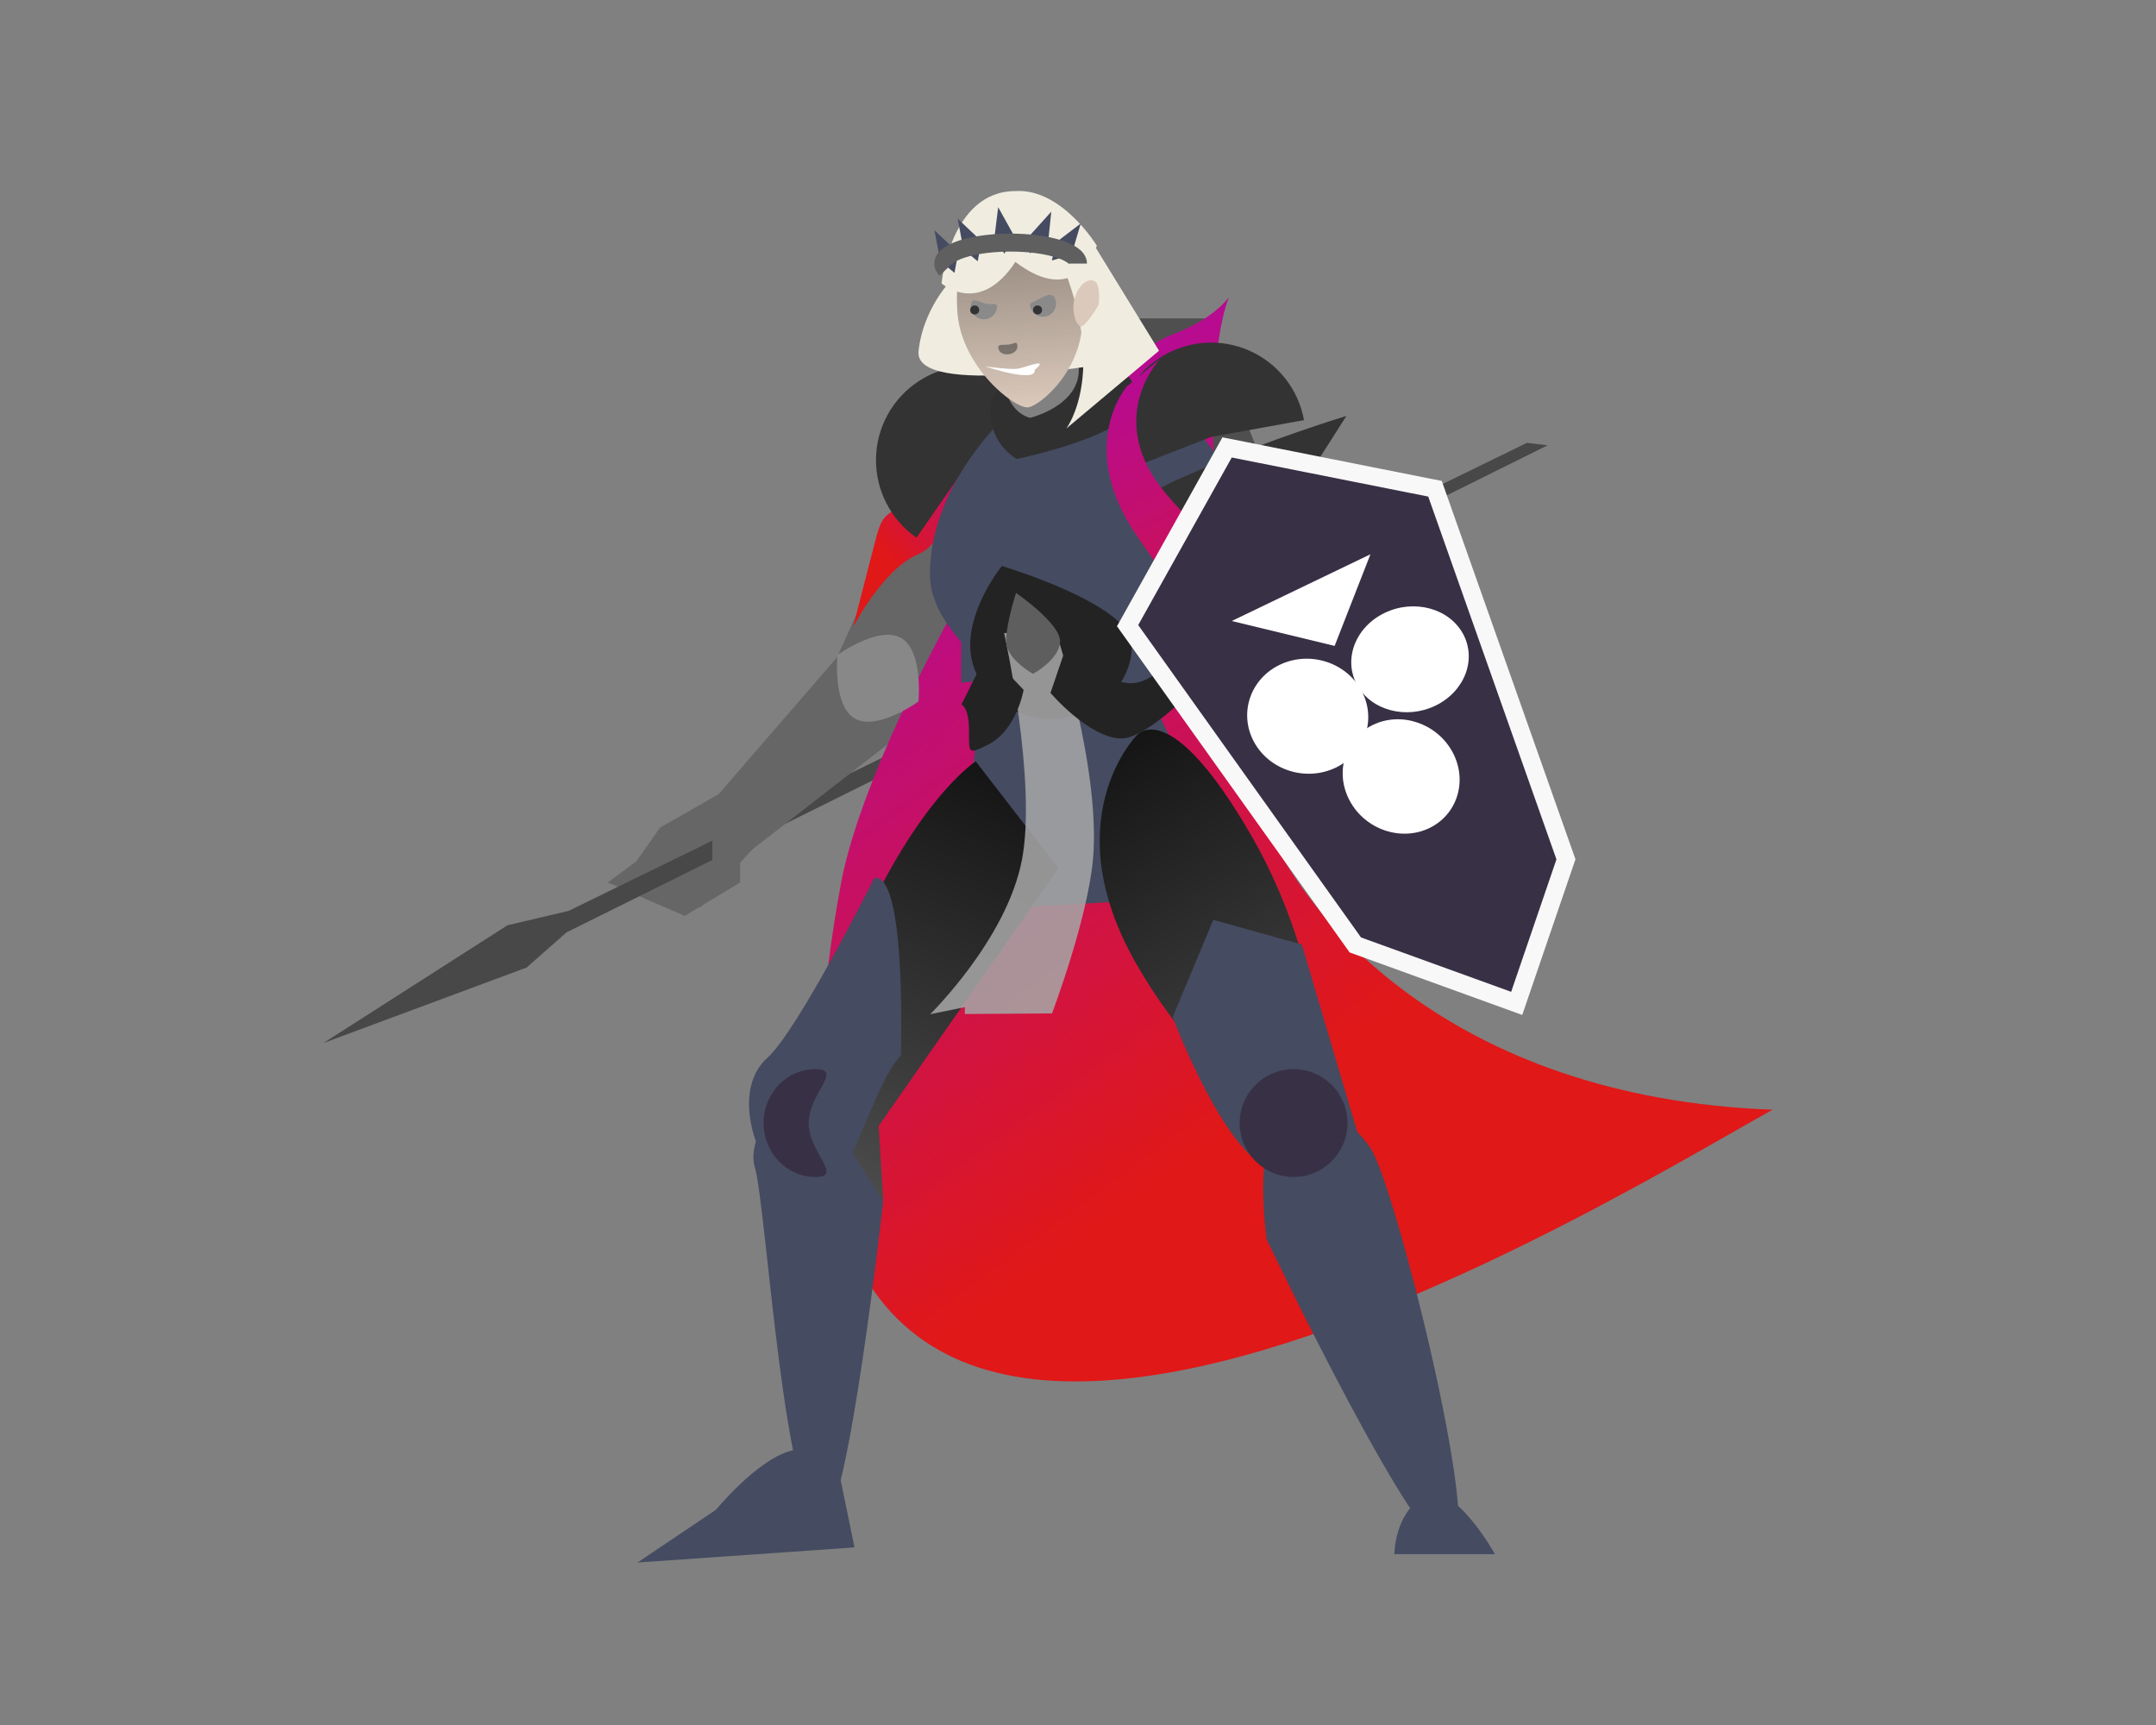 <svg width="240" height="192" viewBox="0 0 240 192" fill="none" xmlns="http://www.w3.org/2000/svg">
<rect x="0" y="0" width="240" height="192" fill="#808080" stroke="none"/>
<path d="M73.475 92.115L80.556 88.076L85.886 92.115L77.972 100.999L70.864 95.83L73.475 92.115Z" fill="#666666"/>
<path d="M73.96 93.545L82.386 95.483L82.386 98.229L76.222 101.944L67.66 98.229L73.96 93.545Z" fill="#666666"/>
<path fill-rule="evenodd" clip-rule="evenodd" d="M63.07 103.774L58.614 107.695L36 116.094L56.493 102.984L63.299 101.384L169.966 49.292L172.281 49.562L63.07 103.774Z" fill="#484848"/>
<path d="M134.064 35.435L121.141 35.435L126.966 51.265L119.203 48.68L111.126 62.249L116.618 75.171L141.494 53.849L134.064 35.435Z" fill="black" fill-opacity="0.38"/>
<rect x="103.687" y="49.864" width="11.374" height="25.674" transform="rotate(24.278 103.687 49.864)" fill="#666666"/>
<path d="M94.966 69.793L96.662 63.17C98.358 56.918 97.476 57.851 102.164 55.385C105.477 53.643 108.938 47.663 108.938 47.663L110.553 48.794C110.553 48.794 106.03 60.101 102.164 61.717C98.298 63.332 94.966 69.793 94.966 69.793Z" fill="url(#paint0_linear_470_75810)"/>
<path d="M93.969 72.246L101.552 80.723L79.293 98L79.293 89.207L93.969 72.246Z" fill="#666666"/>
<rect width="11.374" height="22.291" transform="matrix(-0.912 0.411 0.411 0.912 141.67 49.864)" fill="#666666"/>
<path d="M144.055 50.924L136.472 59.401L153.884 73.376L158.73 67.884L144.055 50.924Z" fill="#666666"/>
<ellipse cx="5.5" cy="5" rx="5.5" ry="5" transform="matrix(-1 0 0 1 151 67)" fill="#383045"/>
<path d="M118.342 49.346C118.035 47.647 117.313 46.05 116.241 44.697C115.169 43.343 113.78 42.275 112.196 41.587C110.613 40.898 108.884 40.611 107.163 40.751C105.442 40.89 103.782 41.452 102.33 42.386C100.878 43.32 99.678 44.598 98.838 46.107C97.998 47.615 97.543 49.307 97.513 51.034C97.483 52.76 97.879 54.467 98.666 56.004C99.454 57.541 100.608 58.859 102.027 59.843L108.011 51.216L118.342 49.346Z" fill="#333333"/>
<path d="M130.447 37.258C145.455 31.604 127.373 21.491 139.555 88.481C144.024 102.075 161.68 122.198 197.32 123.515C177.175 134.68 75.088 198.378 93.618 98.316C96.849 80.871 119.346 41.44 130.447 37.258Z" fill="url(#paint1_linear_470_75810)"/>
<path d="M137.039 57.441C136.418 70.273 118.947 80.531 118.947 80.531C118.947 80.531 103.519 72.408 103.519 64.008C103.519 50.117 118.947 40.425 118.947 40.425C118.947 40.425 137.659 44.61 137.039 57.441Z" fill="#454B61"/>
<path d="M132.595 65.055C132.595 65.055 126.966 75.01 129.202 79.916C131.302 84.523 139.5 99.5 139.5 99.5L105.5 101.439C105.5 101.439 109.299 85.085 109.008 74.346C108.927 71.342 109.008 66.082 109.008 66.082L132.595 65.055Z" fill="#454B61"/>
<path d="M117.818 96.653L97.812 125.32L98.324 133.742C98.324 133.742 87.441 123.542 94.497 106.383C101.554 89.224 108.616 84.743 108.616 84.743L117.818 96.653Z" fill="url(#paint2_linear_470_75810)"/>
<path d="M139.389 93.17C148.632 109.257 148.178 127.992 148.178 127.992C148.178 127.992 135.767 123.426 126.524 107.339C117.28 91.251 126.524 81.865 126.524 81.865C126.524 81.865 130.146 77.083 139.389 93.17Z" fill="url(#paint3_linear_470_75810)"/>
<path d="M126.619 44.462C126.429 48.392 113.182 51.085 113.182 51.085C113.182 51.085 110.055 49.399 110.245 45.47C110.436 41.54 119.188 38.324 119.188 38.324C119.188 38.324 126.809 40.533 126.619 44.462Z" fill="#303030"/>
<path d="M120.08 40.87C120.362 45.145 114.674 46.506 114.674 46.506C114.674 46.506 111.957 46.04 111.676 41.765C111.394 37.491 112.45 35.993 116.281 35.741C120.111 35.488 119.799 36.596 120.08 40.87Z" fill="#818181"/>
<path d="M123.387 40.426L119.026 29.765C119.026 29.765 113.738 29.134 110.405 28.823C107.072 28.511 102.73 33.966 102.249 39.118C101.768 44.27 123.387 40.426 123.387 40.426Z" fill="#F0EDE0"/>
<path d="M97.269 97.82C97.269 97.82 100.707 95.212 100.292 117.508C96.796 120.648 92.966 138.943 88.019 133.434C83.071 127.925 81.894 120.914 85.39 117.774C88.885 114.635 97.269 97.82 97.269 97.82Z" fill="#454B61"/>
<path d="M161.763 172.691C165.006 170.579 155.27 131.968 152.63 127.913C149.989 123.858 145.895 122.494 142.652 124.606C139.408 126.719 140.999 137.928 140.999 137.928C140.999 137.928 158.52 174.804 161.763 172.691Z" fill="#454B61"/>
<path d="M160.389 172.987L166.415 172.987C166.415 172.987 161.66 164.449 158.416 166.561C155.173 168.673 155.224 172.987 155.224 172.987L160.389 172.987Z" fill="#454B61"/>
<path d="M91.708 168.99C94.321 169.366 98.311 133.756 98.311 133.756L89.505 119.708C89.505 119.708 82.734 125.579 84.033 129.958C85.333 134.336 87.386 170.272 91.708 168.99Z" fill="#454B61"/>
<path d="M70.969 173.915L95.12 172.234L93.424 163.996C93.424 163.996 91.529 160.415 87.826 161.54C84.122 162.664 79.704 168.042 79.704 168.042L70.969 173.915Z" fill="#454B61"/>
<path d="M151.511 127.415C151.511 127.415 147.762 131.129 142.197 130.344C136.632 129.558 130.54 113.205 130.54 113.205L135.063 102.382L144.916 105.128L151.511 127.415Z" fill="#454B61"/>
<path d="M149.879 46.295C149.879 46.295 141.368 48.874 133.615 52.267C125.862 55.659 126.507 55.209 131.33 60.827C136.154 66.444 143.528 56.249 143.528 56.249L149.879 46.295Z" fill="#333333"/>
<path d="M120.48 34.675C120.89 40.906 115.904 45.084 114.482 45.336C113.061 45.587 106.978 40.906 106.568 34.675C106.158 28.444 108.502 22.622 113.665 22.282C118.828 21.942 120.069 28.444 120.48 34.675Z" fill="#DBC9BB"/>
<path d="M120.48 34.675C120.89 40.906 115.904 45.084 114.482 45.336C113.061 45.587 106.978 40.906 106.568 34.675C106.158 28.444 108.502 22.622 113.665 22.282C118.828 21.942 120.069 28.444 120.48 34.675Z" fill="url(#paint4_linear_470_75810)" fill-opacity="0.4"/>
<path d="M122.095 27.342C122.095 27.342 119.995 34.45 113.029 29.154C109.011 35.257 104.811 31.542 104.811 31.542C104.811 31.542 105.781 21.268 113.029 21.268C118.192 20.928 122.095 27.342 122.095 27.342Z" fill="#F0EDE0"/>
<path d="M118.703 47.695C118.703 47.695 123.731 41.072 117.411 27.504C116.605 18.879 121.934 27.504 121.934 27.504L129.021 39.036L118.703 47.695Z" fill="#F0EDE0"/>
<path d="M114.807 34.451C114.45 33.732 114.721 33.752 115.44 33.395C116.159 33.037 117.053 32.438 117.411 33.157C117.768 33.876 117.475 34.749 116.756 35.106C116.037 35.463 115.164 35.17 114.807 34.451Z" fill="#8A8A8A"/>
<path opacity="0.5" d="M111.129 38.73C111.055 38.241 111.735 38.434 112.321 38.347C112.906 38.259 113.177 37.924 113.25 38.413C113.421 39.556 111.299 39.873 111.129 38.73Z" fill="#333333"/>
<path d="M109.638 40.777C109.638 40.777 112.436 41.168 113.289 41.041C114.141 40.914 116.933 39.708 115.178 41.177C115.406 42.703 109.638 40.777 109.638 40.777Z" fill="white"/>
<path d="M110.958 34.367C110.803 35.155 110.039 35.668 109.251 35.513C108.463 35.358 107.95 34.594 108.105 33.806C108.26 33.018 109.011 33.651 109.799 33.806C110.587 33.961 111.113 33.579 110.958 34.367Z" fill="#8A8A8A"/>
<path d="M122.303 33.914C122.303 33.914 120.839 36.446 120.294 36.31C119.75 36.174 119.266 34.657 119.593 33.333C119.92 32.008 120.822 31.015 121.711 31.235C122.6 31.454 122.303 33.914 122.303 33.914Z" fill="#DBC9BB"/>
<path d="M120.308 24.871L119.281 28.342L117.092 28.995L117.542 26.986L120.308 24.871Z" fill="#454B61"/>
<path d="M117.027 23.555L116.655 27.155L114.624 28.199L114.697 26.142L117.027 23.555Z" fill="#454B61"/>
<path d="M104.027 25.639L106.659 28.124L106.253 30.371L104.663 29.063L104.027 25.639Z" fill="#454B61"/>
<path d="M106.611 24.347L109.243 26.832L108.836 29.079L107.247 27.771L106.611 24.347Z" fill="#454B61"/>
<path d="M111.114 23.06L112.874 26.223L111.809 28.243L110.688 26.516L111.114 23.06Z" fill="#454B61"/>
<path d="M102.239 78.082C102.239 78.082 97.646 81.405 95.156 79.975C92.666 78.545 93.222 72.903 93.222 72.903C93.222 72.903 97.815 69.58 100.305 71.01C102.795 72.441 102.239 78.082 102.239 78.082Z" fill="#888888"/>
<circle cx="144" cy="125" r="6" fill="#383045"/>
<path d="M90.018 125C90.018 128.314 93.935 131 90.756 131C87.577 131 85 128.314 85 125C85 121.686 87.577 119 90.756 119C93.935 119 90.018 121.686 90.018 125Z" fill="#383045"/>
<path d="M145.157 46.763C144.896 45.322 144.337 43.952 143.516 42.74C142.694 41.529 141.628 40.502 140.387 39.727C139.145 38.951 137.755 38.444 136.306 38.237C134.857 38.031 133.38 38.13 131.971 38.528C130.563 38.925 129.253 39.614 128.125 40.548C126.998 41.482 126.079 42.641 125.426 43.952C124.774 45.262 124.403 46.694 124.336 48.157C124.27 49.619 124.51 51.079 125.042 52.443L134.825 48.632L145.157 46.763Z" fill="#333333"/>
<path d="M107 69H131.107L134 73.118L107 76V69Z" fill="#454B61"/>
<path d="M126 71.821C126 76.338 121.971 80 117 80C112.029 80 108 76.338 108 71.821C108 67.303 111.529 63 111.529 63C111.529 63 126 67.303 126 71.821Z" fill="#232323"/>
<path opacity="0.87" d="M117.106 112.799L107.398 112.864L107.407 112.099L103.539 112.889C103.539 112.889 112.032 104.587 113.747 95.768C115.463 86.948 111.775 70.46 111.775 70.46L117.589 70.422C117.589 70.422 122.591 85.783 121.661 95.715C121.031 102.445 117.106 112.799 117.106 112.799Z" fill="#A6A6A6"/>
<path d="M107.867 81.293C107.867 78.7 107.029 78.412 107.029 78.412L109.94 72.57L113.945 76.786C113.945 76.786 113.18 81.313 109.94 82.908C107.745 83.989 107.867 83.886 107.867 81.293Z" fill="#232323"/>
<path d="M131.756 77.811L135.601 67.982C135.601 67.982 130.112 75.212 126.621 75.971C123.13 76.731 118.812 71.619 118.812 71.619L116.937 77.123C116.937 77.123 121.173 82.102 124.784 82.196C127.23 82.259 131.756 77.811 131.756 77.811Z" fill="#232323"/>
<path d="M118 71.362C118 73.371 115 75 115 75C115 75 112 73.371 112 71.362C112 69.352 113.105 66 113.105 66C113.105 66 118 69.352 118 71.362Z" fill="#5E5E5E"/>
<path d="M146.008 84.988L154.67 80.604L154.274 79.848L158.113 78.861C158.113 78.861 135.158 62.125 129.155 54.149C123.151 46.173 129.155 39.934 129.155 39.934L125.44 43.003C125.44 43.003 120.054 49.23 125.924 58.672C129.901 65.069 146.008 84.988 146.008 84.988Z" fill="url(#paint5_linear_470_75810)"/>
<path d="M136.598 49.799L159.74 54.401L174.318 95.646L168.835 111.681L150.87 105.175L125.521 69.638L136.598 49.799Z" fill="#383045" stroke="#F8F8F8" stroke-width="2"/>
<ellipse cx="6.35" cy="6.52" rx="6.35" ry="6.52" transform="matrix(-0.898 0.432 -0.481 -0.881 164.811 89.426)" fill="white"/>
<ellipse cx="6.649" cy="6.493" rx="6.649" ry="6.493" transform="matrix(-0.898 0.432 -0.481 -0.881 154.665 82.567)" fill="white"/>
<path d="M152.554 61.693L148.566 71.893L137.112 69.12L152.554 61.693Z" fill="white"/>
<ellipse cx="6.57" cy="5.862" rx="6.57" ry="5.862" transform="matrix(-0.898 0.432 -0.481 -0.881 165.678 75.709)" fill="white"/>
<circle cx="115.5" cy="34.5" r="0.5" fill="#333333"/>
<circle cx="108.5" cy="34.5" r="0.5" fill="#333333"/>
<path d="M120 29.336C120 29.001 119.769 28.67 119.321 28.365C118.874 28.06 118.221 27.789 117.408 27.57C116.594 27.35 115.639 27.188 114.606 27.094C113.573 27 112.488 26.976 111.423 27.024C110.358 27.072 109.339 27.191 108.435 27.373C107.531 27.555 106.763 27.795 106.183 28.077C105.603 28.359 105.225 28.677 105.074 29.009C104.923 29.341 105.003 29.679 105.309 30" stroke="#5F5F5F" stroke-width="2"/>
<defs>
<linearGradient id="paint0_linear_470_75810" x1="109.482" y1="47.91" x2="96.545" y2="59.672" gradientUnits="userSpaceOnUse">
<stop stop-color="#B70B91"/>
<stop offset="1" stop-color="#E01818"/>
</linearGradient>
<linearGradient id="paint1_linear_470_75810" x1="64.574" y1="86.1" x2="108.648" y2="146.278" gradientUnits="userSpaceOnUse">
<stop stop-color="#B70B91"/>
<stop offset="1" stop-color="#E01818"/>
</linearGradient>
<linearGradient id="paint2_linear_470_75810" x1="112.267" y1="86.661" x2="93.191" y2="133.052" gradientUnits="userSpaceOnUse">
<stop stop-color="#151515"/>
<stop offset="1" stop-color="#4D4D4D"/>
</linearGradient>
<linearGradient id="paint3_linear_470_75810" x1="123.369" y1="83.569" x2="148.716" y2="127.683" gradientUnits="userSpaceOnUse">
<stop stop-color="#151515"/>
<stop offset="1" stop-color="#4D4D4D"/>
</linearGradient>
<linearGradient id="paint4_linear_470_75810" x1="112.712" y1="22.345" x2="114.227" y2="45.356" gradientUnits="userSpaceOnUse">
<stop/>
<stop offset="1" stop-opacity="0"/>
</linearGradient>
<linearGradient id="paint5_linear_470_75810" x1="128.912" y1="40.647" x2="149.856" y2="83.09" gradientUnits="userSpaceOnUse">
<stop stop-color="#B70B91"/>
<stop offset="1" stop-color="#E01818"/>
</linearGradient>
</defs>
</svg>
